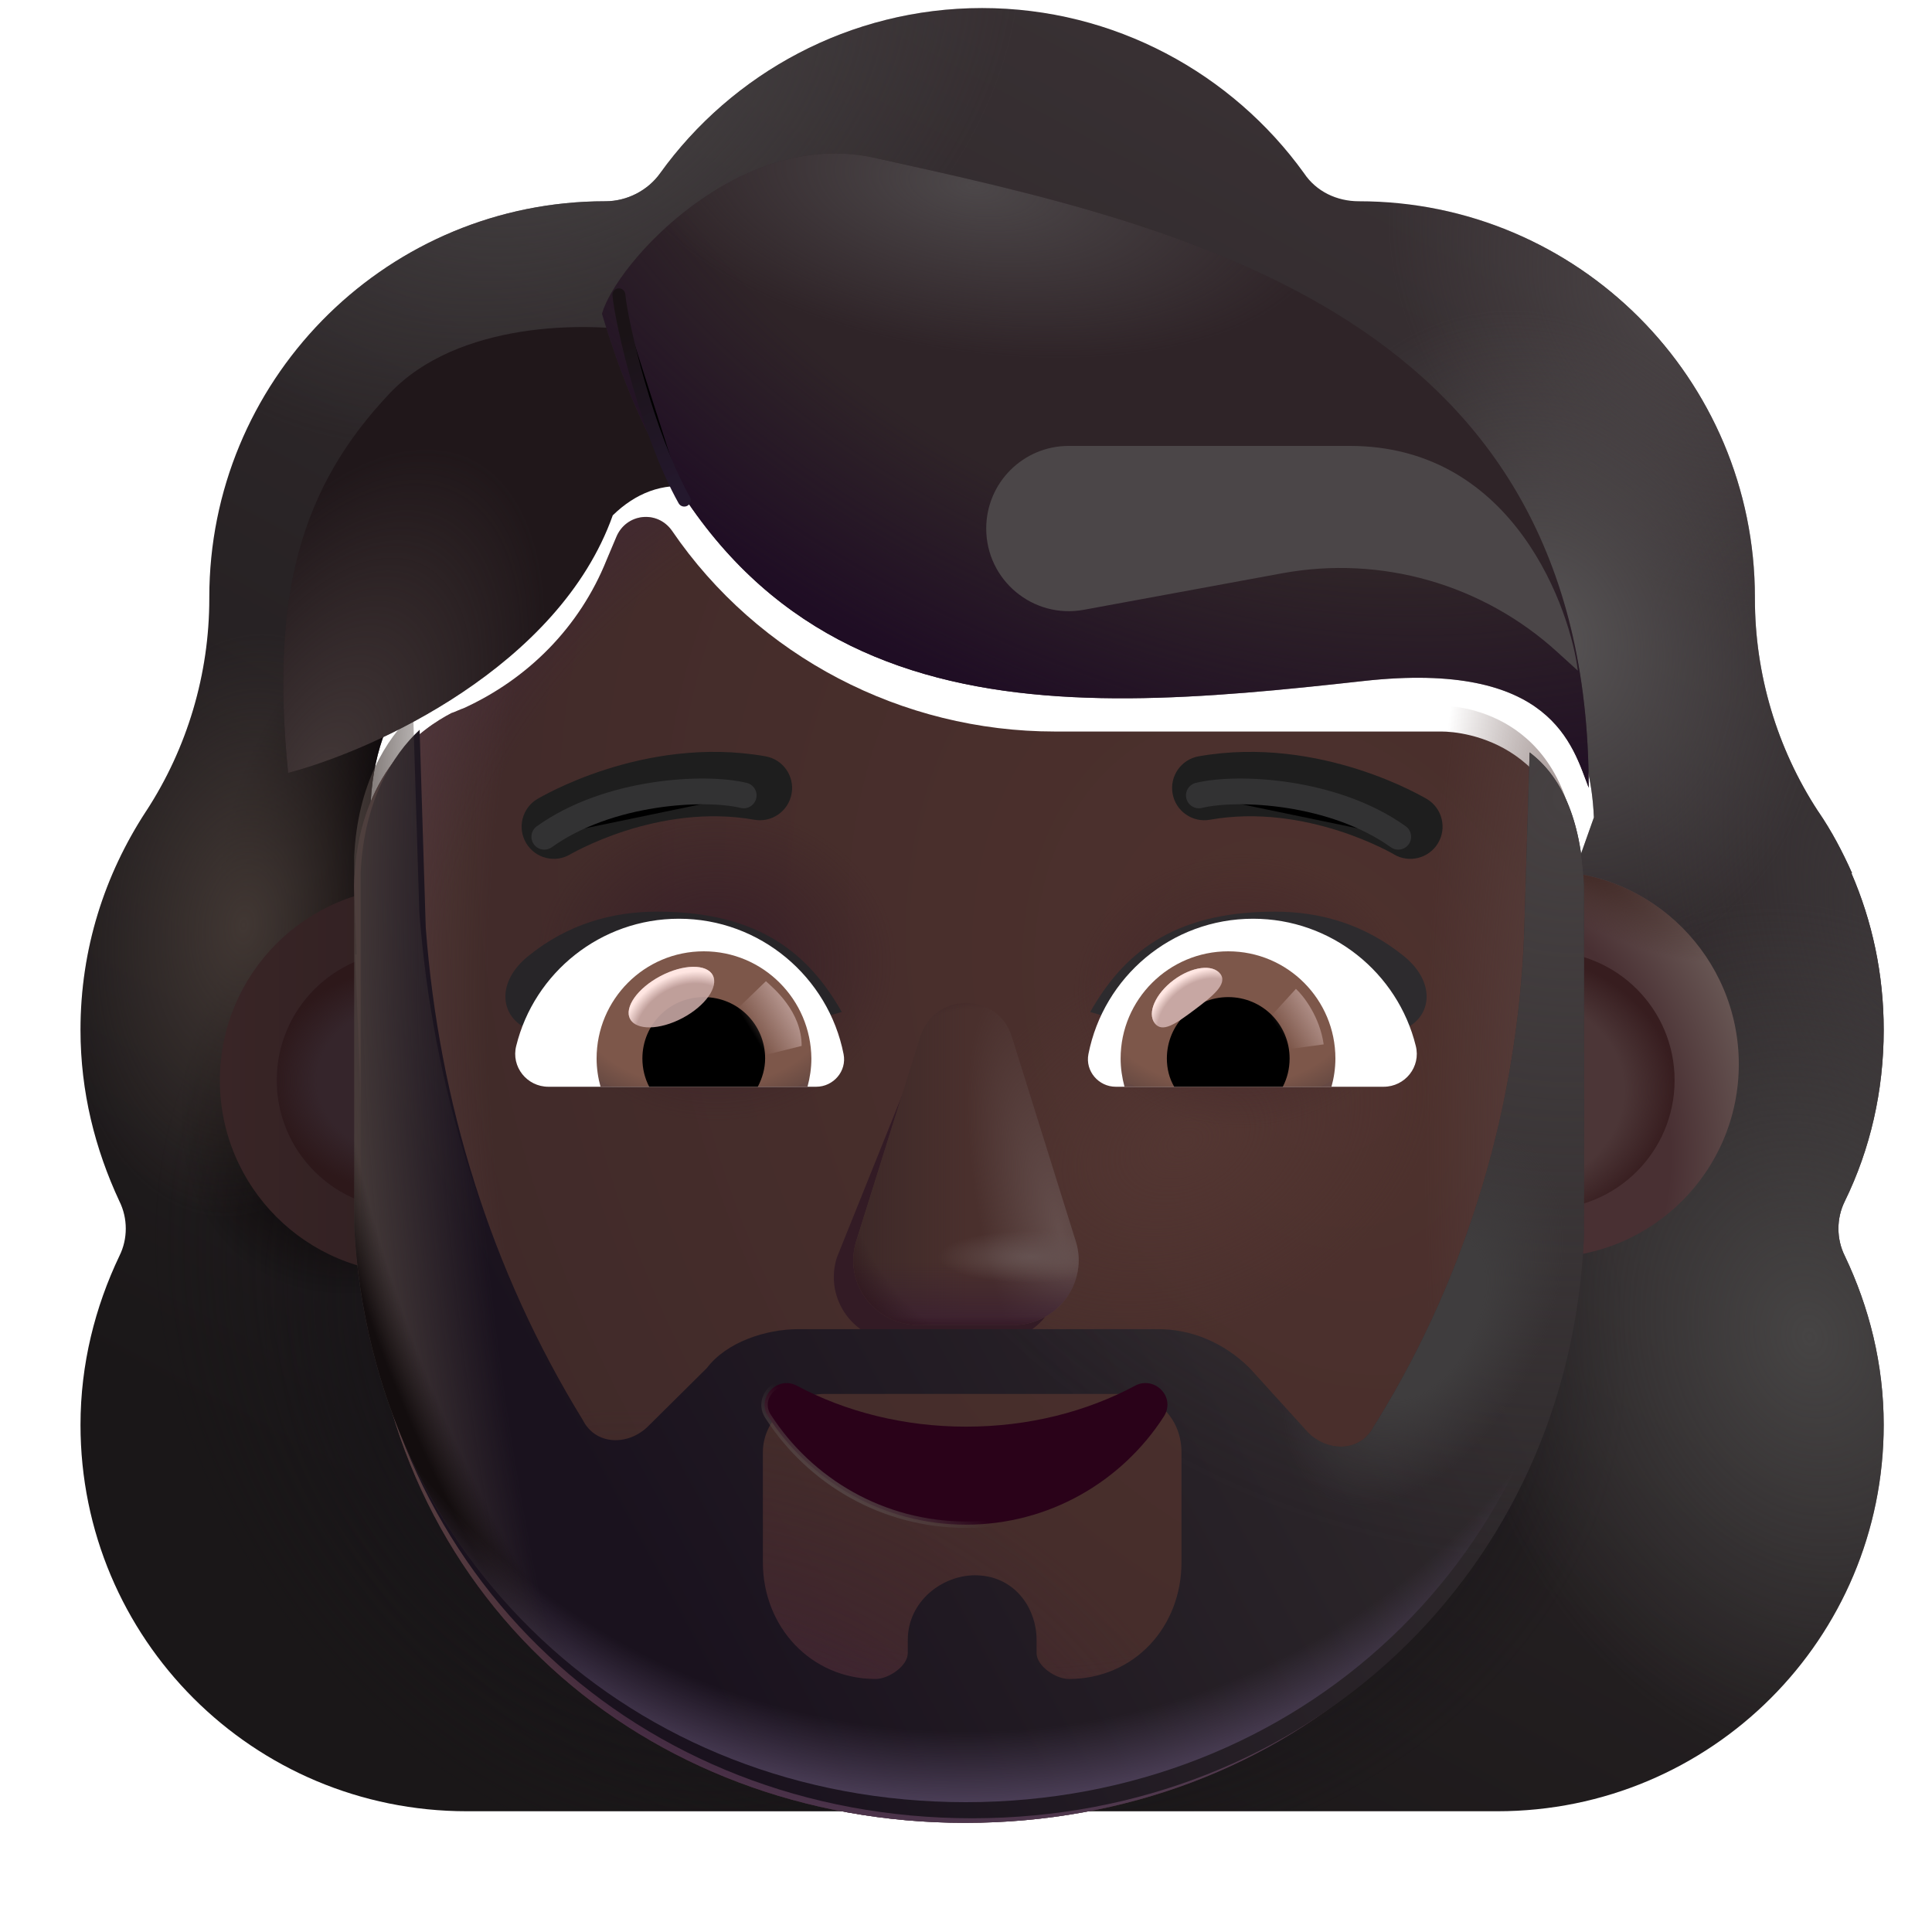 <svg viewBox="1 1 30 30" xmlns="http://www.w3.org/2000/svg">
<g filter="url(#filter0_i_3987_19297)">
<path fill-rule="evenodd" clip-rule="evenodd" d="M29.396 20.403C29.793 19.592 30 18.686 30 17.743C30 16.872 29.821 16.054 29.499 15.309H29.509C29.359 14.972 29.191 14.653 28.985 14.352L28.981 14.347C28.34 13.366 28 12.215 28 11.045V11.026C28 7.63 25.245 4.875 21.849 4.875C21.509 4.875 21.189 4.724 21 4.441C19.887 2.894 18.056 1.875 16 1.875C13.943 1.875 12.113 2.894 11 4.441C10.811 4.705 10.49 4.875 10.151 4.875C10.098 4.875 10.045 4.876 9.992 4.877C6.669 4.961 4 7.683 4 11.026V11.045C4 12.215 3.66 13.366 3.019 14.347L3.014 14.354C2.376 15.333 2 16.482 2 17.743C2 18.705 2.226 19.592 2.604 20.403C2.736 20.668 2.736 20.988 2.604 21.252C2.226 22.045 2 22.932 2 23.875C2 27.196 4.679 29.875 8 29.875H24C27.321 29.875 30 27.196 30 23.875C30 22.932 29.774 22.045 29.396 21.252C29.264 20.988 29.264 20.668 29.396 20.403ZM6.538 15.421H6.515L8.75 19.812C8.98 25.038 11.019 19.812 16 19.812C20.98 19.812 23.152 25.628 23.382 20.403L25.5 14.443C25.4 12.122 23.718 11.959 23.382 11.959H17.379C15.008 11.959 12.771 10.798 11.433 8.839C11.203 8.516 10.725 8.573 10.572 8.934L10.419 9.296C9.999 10.342 9.196 11.141 8.202 11.597C8.173 11.607 8.139 11.621 8.106 11.635C8.073 11.65 8.039 11.664 8.01 11.673C7.571 11.902 6.538 12.586 6.5 14.356L6.519 14.926L6.538 15.421Z" fill="url(#paint0_linear_3987_19297)"/>
<path fill-rule="evenodd" clip-rule="evenodd" d="M29.396 20.403C29.793 19.592 30 18.686 30 17.743C30 16.872 29.821 16.054 29.499 15.309H29.509C29.359 14.972 29.191 14.653 28.985 14.352L28.981 14.347C28.34 13.366 28 12.215 28 11.045V11.026C28 7.63 25.245 4.875 21.849 4.875C21.509 4.875 21.189 4.724 21 4.441C19.887 2.894 18.056 1.875 16 1.875C13.943 1.875 12.113 2.894 11 4.441C10.811 4.705 10.49 4.875 10.151 4.875C10.098 4.875 10.045 4.876 9.992 4.877C6.669 4.961 4 7.683 4 11.026V11.045C4 12.215 3.66 13.366 3.019 14.347L3.014 14.354C2.376 15.333 2 16.482 2 17.743C2 18.705 2.226 19.592 2.604 20.403C2.736 20.668 2.736 20.988 2.604 21.252C2.226 22.045 2 22.932 2 23.875C2 27.196 4.679 29.875 8 29.875H24C27.321 29.875 30 27.196 30 23.875C30 22.932 29.774 22.045 29.396 21.252C29.264 20.988 29.264 20.668 29.396 20.403ZM6.538 15.421H6.515L8.75 19.812C8.98 25.038 11.019 19.812 16 19.812C20.98 19.812 23.152 25.628 23.382 20.403L25.5 14.443C25.4 12.122 23.718 11.959 23.382 11.959H17.379C15.008 11.959 12.771 10.798 11.433 8.839C11.203 8.516 10.725 8.573 10.572 8.934L10.419 9.296C9.999 10.342 9.196 11.141 8.202 11.597C8.173 11.607 8.139 11.621 8.106 11.635C8.073 11.65 8.039 11.664 8.01 11.673C7.571 11.902 6.538 12.586 6.5 14.356L6.519 14.926L6.538 15.421Z" fill="url(#paint1_radial_3987_19297)"/>
<path fill-rule="evenodd" clip-rule="evenodd" d="M29.396 20.403C29.793 19.592 30 18.686 30 17.743C30 16.872 29.821 16.054 29.499 15.309H29.509C29.359 14.972 29.191 14.653 28.985 14.352L28.981 14.347C28.34 13.366 28 12.215 28 11.045V11.026C28 7.63 25.245 4.875 21.849 4.875C21.509 4.875 21.189 4.724 21 4.441C19.887 2.894 18.056 1.875 16 1.875C13.943 1.875 12.113 2.894 11 4.441C10.811 4.705 10.49 4.875 10.151 4.875C10.098 4.875 10.045 4.876 9.992 4.877C6.669 4.961 4 7.683 4 11.026V11.045C4 12.215 3.66 13.366 3.019 14.347L3.014 14.354C2.376 15.333 2 16.482 2 17.743C2 18.705 2.226 19.592 2.604 20.403C2.736 20.668 2.736 20.988 2.604 21.252C2.226 22.045 2 22.932 2 23.875C2 27.196 4.679 29.875 8 29.875H24C27.321 29.875 30 27.196 30 23.875C30 22.932 29.774 22.045 29.396 21.252C29.264 20.988 29.264 20.668 29.396 20.403ZM6.538 15.421H6.515L8.75 19.812C8.98 25.038 11.019 19.812 16 19.812C20.98 19.812 23.152 25.628 23.382 20.403L25.5 14.443C25.4 12.122 23.718 11.959 23.382 11.959H17.379C15.008 11.959 12.771 10.798 11.433 8.839C11.203 8.516 10.725 8.573 10.572 8.934L10.419 9.296C9.999 10.342 9.196 11.141 8.202 11.597C8.173 11.607 8.139 11.621 8.106 11.635C8.073 11.65 8.039 11.664 8.01 11.673C7.571 11.902 6.538 12.586 6.5 14.356L6.519 14.926L6.538 15.421Z" fill="url(#paint2_radial_3987_19297)"/>
<path fill-rule="evenodd" clip-rule="evenodd" d="M29.396 20.403C29.793 19.592 30 18.686 30 17.743C30 16.872 29.821 16.054 29.499 15.309H29.509C29.359 14.972 29.191 14.653 28.985 14.352L28.981 14.347C28.34 13.366 28 12.215 28 11.045V11.026C28 7.63 25.245 4.875 21.849 4.875C21.509 4.875 21.189 4.724 21 4.441C19.887 2.894 18.056 1.875 16 1.875C13.943 1.875 12.113 2.894 11 4.441C10.811 4.705 10.49 4.875 10.151 4.875C10.098 4.875 10.045 4.876 9.992 4.877C6.669 4.961 4 7.683 4 11.026V11.045C4 12.215 3.66 13.366 3.019 14.347L3.014 14.354C2.376 15.333 2 16.482 2 17.743C2 18.705 2.226 19.592 2.604 20.403C2.736 20.668 2.736 20.988 2.604 21.252C2.226 22.045 2 22.932 2 23.875C2 27.196 4.679 29.875 8 29.875H24C27.321 29.875 30 27.196 30 23.875C30 22.932 29.774 22.045 29.396 21.252C29.264 20.988 29.264 20.668 29.396 20.403ZM6.538 15.421H6.515L8.75 19.812C8.98 25.038 11.019 19.812 16 19.812C20.98 19.812 23.152 25.628 23.382 20.403L25.5 14.443C25.4 12.122 23.718 11.959 23.382 11.959H17.379C15.008 11.959 12.771 10.798 11.433 8.839C11.203 8.516 10.725 8.573 10.572 8.934L10.419 9.296C9.999 10.342 9.196 11.141 8.202 11.597C8.173 11.607 8.139 11.621 8.106 11.635C8.073 11.65 8.039 11.664 8.01 11.673C7.571 11.902 6.538 12.586 6.5 14.356L6.519 14.926L6.538 15.421Z" fill="url(#paint3_radial_3987_19297)"/>
<path fill-rule="evenodd" clip-rule="evenodd" d="M29.396 20.403C29.793 19.592 30 18.686 30 17.743C30 16.872 29.821 16.054 29.499 15.309H29.509C29.359 14.972 29.191 14.653 28.985 14.352L28.981 14.347C28.34 13.366 28 12.215 28 11.045V11.026C28 7.63 25.245 4.875 21.849 4.875C21.509 4.875 21.189 4.724 21 4.441C19.887 2.894 18.056 1.875 16 1.875C13.943 1.875 12.113 2.894 11 4.441C10.811 4.705 10.49 4.875 10.151 4.875C10.098 4.875 10.045 4.876 9.992 4.877C6.669 4.961 4 7.683 4 11.026V11.045C4 12.215 3.66 13.366 3.019 14.347L3.014 14.354C2.376 15.333 2 16.482 2 17.743C2 18.705 2.226 19.592 2.604 20.403C2.736 20.668 2.736 20.988 2.604 21.252C2.226 22.045 2 22.932 2 23.875C2 27.196 4.679 29.875 8 29.875H24C27.321 29.875 30 27.196 30 23.875C30 22.932 29.774 22.045 29.396 21.252C29.264 20.988 29.264 20.668 29.396 20.403ZM6.538 15.421H6.515L8.75 19.812C8.98 25.038 11.019 19.812 16 19.812C20.98 19.812 23.152 25.628 23.382 20.403L25.5 14.443C25.4 12.122 23.718 11.959 23.382 11.959H17.379C15.008 11.959 12.771 10.798 11.433 8.839C11.203 8.516 10.725 8.573 10.572 8.934L10.419 9.296C9.999 10.342 9.196 11.141 8.202 11.597C8.173 11.607 8.139 11.621 8.106 11.635C8.073 11.65 8.039 11.664 8.01 11.673C7.571 11.902 6.538 12.586 6.5 14.356L6.519 14.926L6.538 15.421Z" fill="url(#paint4_radial_3987_19297)"/>
<path fill-rule="evenodd" clip-rule="evenodd" d="M29.396 20.403C29.793 19.592 30 18.686 30 17.743C30 16.872 29.821 16.054 29.499 15.309H29.509C29.359 14.972 29.191 14.653 28.985 14.352L28.981 14.347C28.34 13.366 28 12.215 28 11.045V11.026C28 7.63 25.245 4.875 21.849 4.875C21.509 4.875 21.189 4.724 21 4.441C19.887 2.894 18.056 1.875 16 1.875C13.943 1.875 12.113 2.894 11 4.441C10.811 4.705 10.49 4.875 10.151 4.875C10.098 4.875 10.045 4.876 9.992 4.877C6.669 4.961 4 7.683 4 11.026V11.045C4 12.215 3.66 13.366 3.019 14.347L3.014 14.354C2.376 15.333 2 16.482 2 17.743C2 18.705 2.226 19.592 2.604 20.403C2.736 20.668 2.736 20.988 2.604 21.252C2.226 22.045 2 22.932 2 23.875C2 27.196 4.679 29.875 8 29.875H24C27.321 29.875 30 27.196 30 23.875C30 22.932 29.774 22.045 29.396 21.252C29.264 20.988 29.264 20.668 29.396 20.403ZM6.538 15.421H6.515L8.75 19.812C8.98 25.038 11.019 19.812 16 19.812C20.98 19.812 23.152 25.628 23.382 20.403L25.5 14.443C25.4 12.122 23.718 11.959 23.382 11.959H17.379C15.008 11.959 12.771 10.798 11.433 8.839C11.203 8.516 10.725 8.573 10.572 8.934L10.419 9.296C9.999 10.342 9.196 11.141 8.202 11.597C8.173 11.607 8.139 11.621 8.106 11.635C8.073 11.65 8.039 11.664 8.01 11.673C7.571 11.902 6.538 12.586 6.5 14.356L6.519 14.926L6.538 15.421Z" fill="url(#paint5_radial_3987_19297)"/>
<path fill-rule="evenodd" clip-rule="evenodd" d="M29.396 20.403C29.793 19.592 30 18.686 30 17.743C30 16.872 29.821 16.054 29.499 15.309H29.509C29.359 14.972 29.191 14.653 28.985 14.352L28.981 14.347C28.34 13.366 28 12.215 28 11.045V11.026C28 7.63 25.245 4.875 21.849 4.875C21.509 4.875 21.189 4.724 21 4.441C19.887 2.894 18.056 1.875 16 1.875C13.943 1.875 12.113 2.894 11 4.441C10.811 4.705 10.49 4.875 10.151 4.875C10.098 4.875 10.045 4.876 9.992 4.877C6.669 4.961 4 7.683 4 11.026V11.045C4 12.215 3.66 13.366 3.019 14.347L3.014 14.354C2.376 15.333 2 16.482 2 17.743C2 18.705 2.226 19.592 2.604 20.403C2.736 20.668 2.736 20.988 2.604 21.252C2.226 22.045 2 22.932 2 23.875C2 27.196 4.679 29.875 8 29.875H24C27.321 29.875 30 27.196 30 23.875C30 22.932 29.774 22.045 29.396 21.252C29.264 20.988 29.264 20.668 29.396 20.403ZM6.538 15.421H6.515L8.75 19.812C8.98 25.038 11.019 19.812 16 19.812C20.98 19.812 23.152 25.628 23.382 20.403L25.5 14.443C25.4 12.122 23.718 11.959 23.382 11.959H17.379C15.008 11.959 12.771 10.798 11.433 8.839C11.203 8.516 10.725 8.573 10.572 8.934L10.419 9.296C9.999 10.342 9.196 11.141 8.202 11.597C8.173 11.607 8.139 11.621 8.106 11.635C8.073 11.65 8.039 11.664 8.01 11.673C7.571 11.902 6.538 12.586 6.5 14.356L6.519 14.926L6.538 15.421Z" fill="url(#paint6_radial_3987_19297)"/>
<path fill-rule="evenodd" clip-rule="evenodd" d="M29.396 20.403C29.793 19.592 30 18.686 30 17.743C30 16.872 29.821 16.054 29.499 15.309H29.509C29.359 14.972 29.191 14.653 28.985 14.352L28.981 14.347C28.34 13.366 28 12.215 28 11.045V11.026C28 7.63 25.245 4.875 21.849 4.875C21.509 4.875 21.189 4.724 21 4.441C19.887 2.894 18.056 1.875 16 1.875C13.943 1.875 12.113 2.894 11 4.441C10.811 4.705 10.49 4.875 10.151 4.875C10.098 4.875 10.045 4.876 9.992 4.877C6.669 4.961 4 7.683 4 11.026V11.045C4 12.215 3.66 13.366 3.019 14.347L3.014 14.354C2.376 15.333 2 16.482 2 17.743C2 18.705 2.226 19.592 2.604 20.403C2.736 20.668 2.736 20.988 2.604 21.252C2.226 22.045 2 22.932 2 23.875C2 27.196 4.679 29.875 8 29.875H24C27.321 29.875 30 27.196 30 23.875C30 22.932 29.774 22.045 29.396 21.252C29.264 20.988 29.264 20.668 29.396 20.403ZM6.538 15.421H6.515L8.75 19.812C8.98 25.038 11.019 19.812 16 19.812C20.98 19.812 23.152 25.628 23.382 20.403L25.5 14.443C25.4 12.122 23.718 11.959 23.382 11.959H17.379C15.008 11.959 12.771 10.798 11.433 8.839C11.203 8.516 10.725 8.573 10.572 8.934L10.419 9.296C9.999 10.342 9.196 11.141 8.202 11.597C8.173 11.607 8.139 11.621 8.106 11.635C8.073 11.65 8.039 11.664 8.01 11.673C7.571 11.902 6.538 12.586 6.5 14.356L6.519 14.926L6.538 15.421Z" fill="url(#paint7_radial_3987_19297)"/>
<path fill-rule="evenodd" clip-rule="evenodd" d="M29.396 20.403C29.793 19.592 30 18.686 30 17.743C30 16.872 29.821 16.054 29.499 15.309H29.509C29.359 14.972 29.191 14.653 28.985 14.352L28.981 14.347C28.34 13.366 28 12.215 28 11.045V11.026C28 7.63 25.245 4.875 21.849 4.875C21.509 4.875 21.189 4.724 21 4.441C19.887 2.894 18.056 1.875 16 1.875C13.943 1.875 12.113 2.894 11 4.441C10.811 4.705 10.49 4.875 10.151 4.875C10.098 4.875 10.045 4.876 9.992 4.877C6.669 4.961 4 7.683 4 11.026V11.045C4 12.215 3.66 13.366 3.019 14.347L3.014 14.354C2.376 15.333 2 16.482 2 17.743C2 18.705 2.226 19.592 2.604 20.403C2.736 20.668 2.736 20.988 2.604 21.252C2.226 22.045 2 22.932 2 23.875C2 27.196 4.679 29.875 8 29.875H24C27.321 29.875 30 27.196 30 23.875C30 22.932 29.774 22.045 29.396 21.252C29.264 20.988 29.264 20.668 29.396 20.403ZM6.538 15.421H6.515L8.75 19.812C8.98 25.038 11.019 19.812 16 19.812C20.98 19.812 23.152 25.628 23.382 20.403L25.5 14.443C25.4 12.122 23.718 11.959 23.382 11.959H17.379C15.008 11.959 12.771 10.798 11.433 8.839C11.203 8.516 10.725 8.573 10.572 8.934L10.419 9.296C9.999 10.342 9.196 11.141 8.202 11.597C8.173 11.607 8.139 11.621 8.106 11.635C8.073 11.65 8.039 11.664 8.01 11.673C7.571 11.902 6.538 12.586 6.5 14.356L6.519 14.926L6.538 15.421Z" fill="url(#paint8_radial_3987_19297)"/>
<path fill-rule="evenodd" clip-rule="evenodd" d="M29.396 20.403C29.793 19.592 30 18.686 30 17.743C30 16.872 29.821 16.054 29.499 15.309H29.509C29.359 14.972 29.191 14.653 28.985 14.352L28.981 14.347C28.34 13.366 28 12.215 28 11.045V11.026C28 7.63 25.245 4.875 21.849 4.875C21.509 4.875 21.189 4.724 21 4.441C19.887 2.894 18.056 1.875 16 1.875C13.943 1.875 12.113 2.894 11 4.441C10.811 4.705 10.49 4.875 10.151 4.875C10.098 4.875 10.045 4.876 9.992 4.877C6.669 4.961 4 7.683 4 11.026V11.045C4 12.215 3.66 13.366 3.019 14.347L3.014 14.354C2.376 15.333 2 16.482 2 17.743C2 18.705 2.226 19.592 2.604 20.403C2.736 20.668 2.736 20.988 2.604 21.252C2.226 22.045 2 22.932 2 23.875C2 27.196 4.679 29.875 8 29.875H24C27.321 29.875 30 27.196 30 23.875C30 22.932 29.774 22.045 29.396 21.252C29.264 20.988 29.264 20.668 29.396 20.403ZM6.538 15.421H6.515L8.75 19.812C8.98 25.038 11.019 19.812 16 19.812C20.98 19.812 23.152 25.628 23.382 20.403L25.5 14.443C25.4 12.122 23.718 11.959 23.382 11.959H17.379C15.008 11.959 12.771 10.798 11.433 8.839C11.203 8.516 10.725 8.573 10.572 8.934L10.419 9.296C9.999 10.342 9.196 11.141 8.202 11.597C8.173 11.607 8.139 11.621 8.106 11.635C8.073 11.65 8.039 11.664 8.01 11.673C7.571 11.902 6.538 12.586 6.5 14.356L6.519 14.926L6.538 15.421Z" fill="url(#paint9_radial_3987_19297)"/>
<path fill-rule="evenodd" clip-rule="evenodd" d="M29.396 20.403C29.793 19.592 30 18.686 30 17.743C30 16.872 29.821 16.054 29.499 15.309H29.509C29.359 14.972 29.191 14.653 28.985 14.352L28.981 14.347C28.34 13.366 28 12.215 28 11.045V11.026C28 7.63 25.245 4.875 21.849 4.875C21.509 4.875 21.189 4.724 21 4.441C19.887 2.894 18.056 1.875 16 1.875C13.943 1.875 12.113 2.894 11 4.441C10.811 4.705 10.49 4.875 10.151 4.875C10.098 4.875 10.045 4.876 9.992 4.877C6.669 4.961 4 7.683 4 11.026V11.045C4 12.215 3.66 13.366 3.019 14.347L3.014 14.354C2.376 15.333 2 16.482 2 17.743C2 18.705 2.226 19.592 2.604 20.403C2.736 20.668 2.736 20.988 2.604 21.252C2.226 22.045 2 22.932 2 23.875C2 27.196 4.679 29.875 8 29.875H24C27.321 29.875 30 27.196 30 23.875C30 22.932 29.774 22.045 29.396 21.252C29.264 20.988 29.264 20.668 29.396 20.403ZM6.538 15.421H6.515L8.75 19.812C8.98 25.038 11.019 19.812 16 19.812C20.98 19.812 23.152 25.628 23.382 20.403L25.5 14.443C25.4 12.122 23.718 11.959 23.382 11.959H17.379C15.008 11.959 12.771 10.798 11.433 8.839C11.203 8.516 10.725 8.573 10.572 8.934L10.419 9.296C9.999 10.342 9.196 11.141 8.202 11.597C8.173 11.607 8.139 11.621 8.106 11.635C8.073 11.65 8.039 11.664 8.01 11.673C7.571 11.902 6.538 12.586 6.5 14.356L6.519 14.926L6.538 15.421Z" fill="url(#paint10_radial_3987_19297)"/>
</g>
<g filter="url(#filter1_i_3987_19297)">
<path d="M7.264 20.775C8.921 20.775 10.264 19.432 10.264 17.775C10.264 16.118 8.921 14.775 7.264 14.775C5.607 14.775 4.264 16.118 4.264 17.775C4.264 19.432 5.607 20.775 7.264 20.775Z" fill="url(#paint11_linear_3987_19297)"/>
</g>
<g filter="url(#filter2_i_3987_19297)">
<path d="M25 20.775C26.657 20.775 28 19.432 28 17.775C28 16.118 26.657 14.775 25 14.775C23.343 14.775 22 16.118 22 17.775C22 19.432 23.343 20.775 25 20.775Z" fill="url(#paint12_radial_3987_19297)"/>
<path d="M25 20.775C26.657 20.775 28 19.432 28 17.775C28 16.118 26.657 14.775 25 14.775C23.343 14.775 22 16.118 22 17.775C22 19.432 23.343 20.775 25 20.775Z" fill="url(#paint13_radial_3987_19297)"/>
</g>
<g filter="url(#filter3_f_3987_19297)">
<path d="M25 19.778C26.106 19.778 27.003 18.881 27.003 17.775C27.003 16.669 26.106 15.772 25 15.772C23.894 15.772 22.997 16.669 22.997 17.775C22.997 18.881 23.894 19.778 25 19.778Z" fill="#4C3637"/>
<path d="M25 19.778C26.106 19.778 27.003 18.881 27.003 17.775C27.003 16.669 26.106 15.772 25 15.772C23.894 15.772 22.997 16.669 22.997 17.775C22.997 18.881 23.894 19.778 25 19.778Z" fill="url(#paint14_radial_3987_19297)"/>
</g>
<g filter="url(#filter4_f_3987_19297)">
<path d="M7.3 19.778C8.406 19.778 9.303 18.881 9.303 17.775C9.303 16.669 8.406 15.772 7.3 15.772C6.194 15.772 5.297 16.669 5.297 17.775C5.297 18.881 6.194 19.778 7.3 19.778Z" fill="#35252B"/>
<path d="M7.3 19.778C8.406 19.778 9.303 18.881 9.303 17.775C9.303 16.669 8.406 15.772 7.3 15.772C6.194 15.772 5.297 16.669 5.297 17.775C5.297 18.881 6.194 19.778 7.3 19.778Z" fill="url(#paint15_radial_3987_19297)"/>
</g>
<g filter="url(#filter5_i_3987_19297)">
<path d="M6.515 15.421H6.538L6.519 14.926L6.5 14.356C6.538 12.586 7.571 11.902 8.01 11.673C8.039 11.664 8.073 11.65 8.106 11.635C8.139 11.621 8.173 11.607 8.202 11.597C9.196 11.141 9.999 10.342 10.419 9.296L10.572 8.934C10.725 8.573 11.203 8.516 11.433 8.839C12.771 10.798 15.008 11.959 17.379 11.959H23.382C23.718 11.959 25.4 12.122 25.5 14.443L25.279 20.172C25.049 25.397 20.968 28.905 15.988 28.905C11.007 28.905 6.927 25.397 6.697 20.172L6.515 15.421Z" fill="url(#paint16_radial_3987_19297)"/>
<path d="M6.515 15.421H6.538L6.519 14.926L6.5 14.356C6.538 12.586 7.571 11.902 8.01 11.673C8.039 11.664 8.073 11.65 8.106 11.635C8.139 11.621 8.173 11.607 8.202 11.597C9.196 11.141 9.999 10.342 10.419 9.296L10.572 8.934C10.725 8.573 11.203 8.516 11.433 8.839C12.771 10.798 15.008 11.959 17.379 11.959H23.382C23.718 11.959 25.4 12.122 25.5 14.443L25.279 20.172C25.049 25.397 20.968 28.905 15.988 28.905C11.007 28.905 6.927 25.397 6.697 20.172L6.515 15.421Z" fill="url(#paint17_radial_3987_19297)"/>
<path d="M6.515 15.421H6.538L6.519 14.926L6.5 14.356C6.538 12.586 7.571 11.902 8.01 11.673C8.039 11.664 8.073 11.65 8.106 11.635C8.139 11.621 8.173 11.607 8.202 11.597C9.196 11.141 9.999 10.342 10.419 9.296L10.572 8.934C10.725 8.573 11.203 8.516 11.433 8.839C12.771 10.798 15.008 11.959 17.379 11.959H23.382C23.718 11.959 25.4 12.122 25.5 14.443L25.279 20.172C25.049 25.397 20.968 28.905 15.988 28.905C11.007 28.905 6.927 25.397 6.697 20.172L6.515 15.421Z" fill="url(#paint18_radial_3987_19297)"/>
<path d="M6.515 15.421H6.538L6.519 14.926L6.5 14.356C6.538 12.586 7.571 11.902 8.01 11.673C8.039 11.664 8.073 11.65 8.106 11.635C8.139 11.621 8.173 11.607 8.202 11.597C9.196 11.141 9.999 10.342 10.419 9.296L10.572 8.934C10.725 8.573 11.203 8.516 11.433 8.839C12.771 10.798 15.008 11.959 17.379 11.959H23.382C23.718 11.959 25.4 12.122 25.5 14.443L25.279 20.172C25.049 25.397 20.968 28.905 15.988 28.905C11.007 28.905 6.927 25.397 6.697 20.172L6.515 15.421Z" fill="url(#paint19_radial_3987_19297)"/>
<path d="M6.515 15.421H6.538L6.519 14.926L6.5 14.356C6.538 12.586 7.571 11.902 8.01 11.673C8.039 11.664 8.073 11.65 8.106 11.635C8.139 11.621 8.173 11.607 8.202 11.597C9.196 11.141 9.999 10.342 10.419 9.296L10.572 8.934C10.725 8.573 11.203 8.516 11.433 8.839C12.771 10.798 15.008 11.959 17.379 11.959H23.382C23.718 11.959 25.4 12.122 25.5 14.443L25.279 20.172C25.049 25.397 20.968 28.905 15.988 28.905C11.007 28.905 6.927 25.397 6.697 20.172L6.515 15.421Z" fill="url(#paint20_radial_3987_19297)"/>
<path d="M6.515 15.421H6.538L6.519 14.926L6.5 14.356C6.538 12.586 7.571 11.902 8.01 11.673C8.039 11.664 8.073 11.65 8.106 11.635C8.139 11.621 8.173 11.607 8.202 11.597C9.196 11.141 9.999 10.342 10.419 9.296L10.572 8.934C10.725 8.573 11.203 8.516 11.433 8.839C12.771 10.798 15.008 11.959 17.379 11.959H23.382C23.718 11.959 25.4 12.122 25.5 14.443L25.279 20.172C25.049 25.397 20.968 28.905 15.988 28.905C11.007 28.905 6.927 25.397 6.697 20.172L6.515 15.421Z" fill="url(#paint21_radial_3987_19297)"/>
<path d="M6.515 15.421H6.538L6.519 14.926L6.5 14.356C6.538 12.586 7.571 11.902 8.01 11.673C8.039 11.664 8.073 11.65 8.106 11.635C8.139 11.621 8.173 11.607 8.202 11.597C9.196 11.141 9.999 10.342 10.419 9.296L10.572 8.934C10.725 8.573 11.203 8.516 11.433 8.839C12.771 10.798 15.008 11.959 17.379 11.959H23.382C23.718 11.959 25.4 12.122 25.5 14.443L25.279 20.172C25.049 25.397 20.968 28.905 15.988 28.905C11.007 28.905 6.927 25.397 6.697 20.172L6.515 15.421Z" fill="url(#paint22_radial_3987_19297)"/>
<path d="M6.515 15.421H6.538L6.519 14.926L6.5 14.356C6.538 12.586 7.571 11.902 8.01 11.673C8.039 11.664 8.073 11.65 8.106 11.635C8.139 11.621 8.173 11.607 8.202 11.597C9.196 11.141 9.999 10.342 10.419 9.296L10.572 8.934C10.725 8.573 11.203 8.516 11.433 8.839C12.771 10.798 15.008 11.959 17.379 11.959H23.382C23.718 11.959 25.4 12.122 25.5 14.443L25.279 20.172C25.049 25.397 20.968 28.905 15.988 28.905C11.007 28.905 6.927 25.397 6.697 20.172L6.515 15.421Z" fill="url(#paint23_radial_3987_19297)"/>
</g>
<path d="M6.515 15.421H6.538L6.519 14.926L6.5 14.356C6.538 12.586 7.571 11.902 8.01 11.673C8.039 11.664 8.073 11.65 8.106 11.635C8.139 11.621 8.173 11.607 8.202 11.597C9.196 11.141 9.999 10.342 10.419 9.296L10.572 8.934C10.725 8.573 11.203 8.516 11.433 8.839C12.771 10.798 15.008 11.959 17.379 11.959H23.382C23.718 11.959 25.4 12.122 25.5 14.443L25.279 20.172C25.049 25.397 20.968 28.905 15.988 28.905C11.007 28.905 6.927 25.397 6.697 20.172L6.515 15.421Z" fill="url(#paint24_radial_3987_19297)"/>
<g filter="url(#filter6_f_3987_19297)">
<path d="M15.268 17.36L13.994 20.529C13.791 21.181 14.277 21.833 14.964 21.833H16.43C17.118 21.833 17.603 21.171 17.401 20.529L16.41 17.36C16.198 16.658 15.491 16.658 15.268 17.36Z" fill="#331B25"/>
</g>
<g filter="url(#filter7_iii_3987_19297)">
<path fill-rule="evenodd" clip-rule="evenodd" d="M6.5 20.061V14.298C6.552 13.187 6.995 12.472 7.416 12.082L7.511 15.152C7.714 17.868 8.526 20.484 9.948 22.797C10.151 23.2 10.658 23.2 10.963 22.898L11.877 21.992C12.181 21.59 12.79 21.389 13.298 21.389H18.881C19.389 21.389 19.897 21.59 20.303 21.992L21.216 22.998C21.521 23.3 22.029 23.3 22.232 22.898L22.296 22.797C23.717 20.484 24.465 17.868 24.567 15.253L24.652 12.434C25.133 12.797 25.451 13.453 25.496 14.501C25.496 14.501 25.5 19.862 25.496 19.951C25.266 25.176 21.168 28.984 15.996 28.984C10.824 28.984 6.782 25.225 6.5 20.061ZM12.746 23.3V25.01C12.746 26.016 13.496 26.821 14.496 26.821C14.699 26.821 14.996 26.62 14.996 26.419V26.217C14.996 25.614 15.531 25.211 16.039 25.211C16.648 25.211 16.996 25.714 16.996 26.217C16.996 26.217 16.996 26.217 16.996 26.419C16.996 26.62 17.293 26.821 17.496 26.821C18.511 26.821 19.246 26.016 19.246 25.01V23.3C19.246 22.797 18.881 22.395 18.374 22.395H13.704C13.196 22.395 12.746 22.797 12.746 23.3Z" fill="url(#paint25_linear_3987_19297)"/>
<path fill-rule="evenodd" clip-rule="evenodd" d="M6.5 20.061V14.298C6.552 13.187 6.995 12.472 7.416 12.082L7.511 15.152C7.714 17.868 8.526 20.484 9.948 22.797C10.151 23.2 10.658 23.2 10.963 22.898L11.877 21.992C12.181 21.59 12.79 21.389 13.298 21.389H18.881C19.389 21.389 19.897 21.59 20.303 21.992L21.216 22.998C21.521 23.3 22.029 23.3 22.232 22.898L22.296 22.797C23.717 20.484 24.465 17.868 24.567 15.253L24.652 12.434C25.133 12.797 25.451 13.453 25.496 14.501C25.496 14.501 25.5 19.862 25.496 19.951C25.266 25.176 21.168 28.984 15.996 28.984C10.824 28.984 6.782 25.225 6.5 20.061ZM12.746 23.3V25.01C12.746 26.016 13.496 26.821 14.496 26.821C14.699 26.821 14.996 26.62 14.996 26.419V26.217C14.996 25.614 15.531 25.211 16.039 25.211C16.648 25.211 16.996 25.714 16.996 26.217C16.996 26.217 16.996 26.217 16.996 26.419C16.996 26.62 17.293 26.821 17.496 26.821C18.511 26.821 19.246 26.016 19.246 25.01V23.3C19.246 22.797 18.881 22.395 18.374 22.395H13.704C13.196 22.395 12.746 22.797 12.746 23.3Z" fill="url(#paint26_radial_3987_19297)"/>
<path fill-rule="evenodd" clip-rule="evenodd" d="M6.5 20.061V14.298C6.552 13.187 6.995 12.472 7.416 12.082L7.511 15.152C7.714 17.868 8.526 20.484 9.948 22.797C10.151 23.2 10.658 23.2 10.963 22.898L11.877 21.992C12.181 21.59 12.79 21.389 13.298 21.389H18.881C19.389 21.389 19.897 21.59 20.303 21.992L21.216 22.998C21.521 23.3 22.029 23.3 22.232 22.898L22.296 22.797C23.717 20.484 24.465 17.868 24.567 15.253L24.652 12.434C25.133 12.797 25.451 13.453 25.496 14.501C25.496 14.501 25.5 19.862 25.496 19.951C25.266 25.176 21.168 28.984 15.996 28.984C10.824 28.984 6.782 25.225 6.5 20.061ZM12.746 23.3V25.01C12.746 26.016 13.496 26.821 14.496 26.821C14.699 26.821 14.996 26.62 14.996 26.419V26.217C14.996 25.614 15.531 25.211 16.039 25.211C16.648 25.211 16.996 25.714 16.996 26.217C16.996 26.217 16.996 26.217 16.996 26.419C16.996 26.62 17.293 26.821 17.496 26.821C18.511 26.821 19.246 26.016 19.246 25.01V23.3C19.246 22.797 18.881 22.395 18.374 22.395H13.704C13.196 22.395 12.746 22.797 12.746 23.3Z" fill="url(#paint27_radial_3987_19297)"/>
</g>
<path fill-rule="evenodd" clip-rule="evenodd" d="M6.5 20.061V14.298C6.552 13.187 6.995 12.472 7.416 12.082L7.511 15.152C7.714 17.868 8.526 20.484 9.948 22.797C10.151 23.2 10.658 23.2 10.963 22.898L11.877 21.992C12.181 21.59 12.79 21.389 13.298 21.389H18.881C19.389 21.389 19.897 21.59 20.303 21.992L21.216 22.998C21.521 23.3 22.029 23.3 22.232 22.898L22.296 22.797C23.717 20.484 24.465 17.868 24.567 15.253L24.652 12.434C25.133 12.797 25.451 13.453 25.496 14.501C25.496 14.501 25.5 19.862 25.496 19.951C25.266 25.176 21.168 28.984 15.996 28.984C10.824 28.984 6.782 25.225 6.5 20.061ZM12.746 23.3V25.01C12.746 26.016 13.496 26.821 14.496 26.821C14.699 26.821 14.996 26.62 14.996 26.419V26.217C14.996 25.614 15.531 25.211 16.039 25.211C16.648 25.211 16.996 25.714 16.996 26.217C16.996 26.217 16.996 26.217 16.996 26.419C16.996 26.62 17.293 26.821 17.496 26.821C18.511 26.821 19.246 26.016 19.246 25.01V23.3C19.246 22.797 18.881 22.395 18.374 22.395H13.704C13.196 22.395 12.746 22.797 12.746 23.3Z" fill="url(#paint28_radial_3987_19297)"/>
<path fill-rule="evenodd" clip-rule="evenodd" d="M6.5 20.061V14.298C6.552 13.187 6.995 12.472 7.416 12.082L7.511 15.152C7.714 17.868 8.526 20.484 9.948 22.797C10.151 23.2 10.658 23.2 10.963 22.898L11.877 21.992C12.181 21.59 12.79 21.389 13.298 21.389H18.881C19.389 21.389 19.897 21.59 20.303 21.992L21.216 22.998C21.521 23.3 22.029 23.3 22.232 22.898L22.296 22.797C23.717 20.484 24.465 17.868 24.567 15.253L24.652 12.434C25.133 12.797 25.451 13.453 25.496 14.501C25.496 14.501 25.5 19.862 25.496 19.951C25.266 25.176 21.168 28.984 15.996 28.984C10.824 28.984 6.782 25.225 6.5 20.061ZM12.746 23.3V25.01C12.746 26.016 13.496 26.821 14.496 26.821C14.699 26.821 14.996 26.62 14.996 26.419V26.217C14.996 25.614 15.531 25.211 16.039 25.211C16.648 25.211 16.996 25.714 16.996 26.217C16.996 26.217 16.996 26.217 16.996 26.419C16.996 26.62 17.293 26.821 17.496 26.821C18.511 26.821 19.246 26.016 19.246 25.01V23.3C19.246 22.797 18.881 22.395 18.374 22.395H13.704C13.196 22.395 12.746 22.797 12.746 23.3Z" fill="url(#paint29_radial_3987_19297)"/>
<path fill-rule="evenodd" clip-rule="evenodd" d="M6.5 20.061V14.298C6.552 13.187 6.995 12.472 7.416 12.082L7.511 15.152C7.714 17.868 8.526 20.484 9.948 22.797C10.151 23.2 10.658 23.2 10.963 22.898L11.877 21.992C12.181 21.59 12.79 21.389 13.298 21.389H18.881C19.389 21.389 19.897 21.59 20.303 21.992L21.216 22.998C21.521 23.3 22.029 23.3 22.232 22.898L22.296 22.797C23.717 20.484 24.465 17.868 24.567 15.253L24.652 12.434C25.133 12.797 25.451 13.453 25.496 14.501C25.496 14.501 25.5 19.862 25.496 19.951C25.266 25.176 21.168 28.984 15.996 28.984C10.824 28.984 6.782 25.225 6.5 20.061ZM12.746 23.3V25.01C12.746 26.016 13.496 26.821 14.496 26.821C14.699 26.821 14.996 26.62 14.996 26.419V26.217C14.996 25.614 15.531 25.211 16.039 25.211C16.648 25.211 16.996 25.714 16.996 26.217C16.996 26.217 16.996 26.217 16.996 26.419C16.996 26.62 17.293 26.821 17.496 26.821C18.511 26.821 19.246 26.016 19.246 25.01V23.3C19.246 22.797 18.881 22.395 18.374 22.395H13.704C13.196 22.395 12.746 22.797 12.746 23.3Z" fill="url(#paint30_radial_3987_19297)"/>
<path d="M15.287 17.102L14.296 20.271C14.094 20.923 14.579 21.575 15.267 21.575H16.733C17.421 21.575 17.906 20.913 17.704 20.271L16.713 17.102C16.5 16.399 15.51 16.399 15.287 17.102Z" fill="#4A302D"/>
<path d="M15.287 17.102L14.296 20.271C14.094 20.923 14.579 21.575 15.267 21.575H16.733C17.421 21.575 17.906 20.913 17.704 20.271L16.713 17.102C16.5 16.399 15.51 16.399 15.287 17.102Z" fill="url(#paint31_radial_3987_19297)"/>
<path d="M15.287 17.102L14.296 20.271C14.094 20.923 14.579 21.575 15.267 21.575H16.733C17.421 21.575 17.906 20.913 17.704 20.271L16.713 17.102C16.5 16.399 15.51 16.399 15.287 17.102Z" fill="url(#paint32_linear_3987_19297)"/>
<path d="M15.287 17.102L14.296 20.271C14.094 20.923 14.579 21.575 15.267 21.575H16.733C17.421 21.575 17.906 20.913 17.704 20.271L16.713 17.102C16.5 16.399 15.51 16.399 15.287 17.102Z" fill="url(#paint33_linear_3987_19297)"/>
<path d="M15.287 17.102L14.296 20.271C14.094 20.923 14.579 21.575 15.267 21.575H16.733C17.421 21.575 17.906 20.913 17.704 20.271L16.713 17.102C16.5 16.399 15.51 16.399 15.287 17.102Z" fill="url(#paint34_radial_3987_19297)"/>
<path d="M15.287 17.102L14.296 20.271C14.094 20.923 14.579 21.575 15.267 21.575H16.733C17.421 21.575 17.906 20.913 17.704 20.271L16.713 17.102C16.5 16.399 15.51 16.399 15.287 17.102Z" fill="url(#paint35_linear_3987_19297)"/>
<path d="M15.287 17.102L14.296 20.271C14.094 20.923 14.579 21.575 15.267 21.575H16.733C17.421 21.575 17.906 20.913 17.704 20.271L16.713 17.102C16.5 16.399 15.51 16.399 15.287 17.102Z" fill="url(#paint36_radial_3987_19297)"/>
<path d="M13.373 22.517L13.373 22.517L13.373 22.516C13.219 22.436 13.059 22.486 12.963 22.589C12.868 22.692 12.832 22.853 12.929 22.997C13.579 24.004 14.711 24.675 16 24.675C17.29 24.675 18.422 24.004 19.071 22.997C19.167 22.849 19.133 22.687 19.036 22.585C18.94 22.483 18.78 22.437 18.627 22.516L18.627 22.516L18.627 22.517C17.867 22.922 16.973 23.153 16 23.153C15.037 23.153 14.133 22.922 13.373 22.517Z" fill="#2A0219" stroke="url(#paint37_linear_3987_19297)" stroke-width="0.1"/>
<g filter="url(#filter8_i_3987_19297)">
<path d="M18.129 16.714C18.624 15.844 19.376 15.156 20.996 15.156C21.704 15.156 22.388 15.353 22.996 15.844C23.497 16.249 23.43 16.767 23.042 16.961L22.005 17.553C20.79 17.16 19.446 17.107 18.129 16.714Z" fill="#2D2B2E"/>
</g>
<g filter="url(#filter9_i_3987_19297)">
<path d="M13.871 16.714C13.376 15.844 12.624 15.156 11.005 15.156C10.296 15.156 9.612 15.353 9.005 15.844C8.503 16.249 8.57 16.767 8.959 16.961L9.995 17.553C11.211 17.16 12.554 17.107 13.871 16.714Z" fill="#272528"/>
</g>
<g filter="url(#filter10_i_3987_19297)">
<path d="M9.665 14.46L9.657 14.465C9.657 14.465 9.657 14.465 9.656 14.465C9.42 14.607 9.113 14.53 8.971 14.293C8.829 14.057 8.906 13.749 9.143 13.607L9.144 13.607L9.146 13.605L9.152 13.602L9.169 13.592C9.184 13.584 9.204 13.572 9.23 13.559C9.281 13.531 9.354 13.493 9.446 13.449C9.63 13.361 9.891 13.249 10.21 13.147C10.844 12.945 11.73 12.775 12.687 12.944C12.959 12.992 13.14 13.251 13.092 13.523C13.044 13.795 12.785 13.977 12.513 13.929C11.77 13.797 11.056 13.927 10.514 14.1C10.246 14.186 10.027 14.28 9.876 14.352C9.801 14.387 9.743 14.418 9.706 14.438C9.687 14.448 9.674 14.456 9.665 14.46Z" fill="#1E1E1E"/>
</g>
<g filter="url(#filter11_i_3987_19297)">
<path fill-rule="evenodd" clip-rule="evenodd" d="M22.957 13.607C22.957 13.607 22.957 13.607 22.7 14.036L22.957 13.607C23.194 13.749 23.271 14.057 23.129 14.293C22.987 14.53 22.68 14.607 22.444 14.466C22.444 14.466 22.443 14.465 22.443 14.465L22.435 14.46C22.426 14.456 22.413 14.448 22.394 14.438C22.357 14.418 22.299 14.387 22.224 14.352C22.073 14.28 21.854 14.186 21.586 14.1C21.044 13.927 20.33 13.797 19.587 13.929C19.315 13.977 19.056 13.795 19.008 13.523C18.96 13.251 19.141 12.992 19.413 12.944C20.37 12.775 21.256 12.945 21.89 13.147C22.209 13.249 22.471 13.361 22.654 13.449C22.746 13.493 22.819 13.531 22.87 13.559C22.896 13.572 22.916 13.584 22.931 13.592L22.948 13.602L22.954 13.605L22.956 13.607L22.957 13.607Z" fill="#1E1E1E"/>
</g>
<path d="M20.458 15.266C21.675 15.266 22.704 16.105 22.984 17.24C23.067 17.565 22.817 17.875 22.485 17.875H18.325C18.06 17.875 17.849 17.633 17.901 17.368C18.136 16.173 19.187 15.266 20.458 15.266Z" fill="white"/>
<path d="M20.072 15.772C20.995 15.772 21.736 16.521 21.736 17.436C21.736 17.588 21.713 17.739 21.675 17.875H18.461C18.423 17.731 18.401 17.588 18.401 17.436C18.401 16.521 19.149 15.772 20.072 15.772Z" fill="url(#paint38_radial_3987_19297)"/>
<path d="M19.119 17.436C19.119 16.907 19.543 16.483 20.072 16.483C20.601 16.483 21.025 16.907 21.025 17.436C21.025 17.595 20.987 17.746 20.919 17.875H19.233C19.157 17.746 19.119 17.595 19.119 17.436Z" fill="black"/>
<g filter="url(#filter12_f_3987_19297)">
<path d="M19.95 16.124C20.068 16.283 19.82 16.476 19.539 16.687C19.257 16.897 19.048 17.046 18.929 16.887C18.811 16.728 18.943 16.429 19.225 16.218C19.507 16.008 19.831 15.966 19.95 16.124Z" fill="#C7A7A3"/>
<path d="M19.95 16.124C20.068 16.283 19.82 16.476 19.539 16.687C19.257 16.897 19.048 17.046 18.929 16.887C18.811 16.728 18.943 16.429 19.225 16.218C19.507 16.008 19.831 15.966 19.95 16.124Z" fill="url(#paint39_radial_3987_19297)"/>
</g>
<g filter="url(#filter13_f_3987_19297)">
<path d="M21.554 17.217C21.493 16.787 21.241 16.463 21.123 16.355L20.638 16.886L20.857 17.312L21.554 17.217Z" fill="url(#paint40_linear_3987_19297)"/>
</g>
<path d="M11.542 15.266C10.325 15.266 9.296 16.105 9.016 17.24C8.933 17.565 9.183 17.875 9.515 17.875H13.675C13.94 17.875 14.152 17.633 14.099 17.368C13.864 16.173 12.805 15.266 11.542 15.266Z" fill="white"/>
<path d="M11.928 15.772C11.005 15.772 10.264 16.521 10.264 17.436C10.264 17.588 10.287 17.739 10.325 17.875H13.539C13.577 17.731 13.599 17.588 13.599 17.436C13.592 16.521 12.851 15.772 11.928 15.772Z" fill="url(#paint41_radial_3987_19297)"/>
<path d="M12.881 17.436C12.881 16.907 12.457 16.483 11.928 16.483C11.399 16.483 10.975 16.907 10.975 17.436C10.975 17.595 11.013 17.746 11.081 17.875H12.767C12.835 17.746 12.881 17.595 12.881 17.436Z" fill="black"/>
<g filter="url(#filter14_f_3987_19297)">
<path d="M13.448 17.241C13.448 16.703 13.011 16.345 12.893 16.236L12.355 16.756L12.686 17.43L13.448 17.241Z" fill="url(#paint42_linear_3987_19297)"/>
</g>
<g filter="url(#filter15_f_3987_19297)">
<ellipse cx="11.426" cy="16.483" rx="0.726" ry="0.368" transform="rotate(-27.914 11.426 16.483)" fill="#C7A7A3" fill-opacity="0.9"/>
<ellipse cx="11.426" cy="16.483" rx="0.726" ry="0.368" transform="rotate(-27.914 11.426 16.483)" fill="url(#paint43_radial_3987_19297)"/>
</g>
<g filter="url(#filter16_f_3987_19297)">
<path d="M19.616 13.351C20.217 13.205 21.713 13.278 22.712 13.993" stroke="#323233" stroke-width="0.4" stroke-linecap="round"/>
</g>
<g filter="url(#filter17_f_3987_19297)">
<path d="M12.548 13.351C11.947 13.205 10.451 13.278 9.452 13.993" stroke="#323233" stroke-width="0.4" stroke-linecap="round"/>
</g>
<g filter="url(#filter18_if_3987_19297)">
<path d="M6.549 6.61C7.604 5.493 9.6 5.491 10.522 5.658L11.26 8.064C10.788 7.991 10.368 8.158 10.015 8.502C9.179 10.852 6.306 12.148 4.974 12.502C4.697 9.72 5.176 8.064 6.549 6.61Z" fill="#20171A"/>
<path d="M6.549 6.61C7.604 5.493 9.6 5.491 10.522 5.658L11.26 8.064C10.788 7.991 10.368 8.158 10.015 8.502C9.179 10.852 6.306 12.148 4.974 12.502C4.697 9.72 5.176 8.064 6.549 6.61Z" fill="url(#paint44_radial_3987_19297)"/>
</g>
<g filter="url(#filter19_if_3987_19297)">
<path d="M14.875 3.25C12.763 2.784 10.867 4.891 10.648 5.672C12.609 12.281 17.571 11.919 22.469 11.375C25.401 11.049 25.719 12.385 25.969 13.031C25.969 5.699 19.734 4.323 14.928 3.262L14.875 3.25Z" fill="#2F2428"/>
<path d="M14.875 3.25C12.763 2.784 10.867 4.891 10.648 5.672C12.609 12.281 17.571 11.919 22.469 11.375C25.401 11.049 25.719 12.385 25.969 13.031C25.969 5.699 19.734 4.323 14.928 3.262L14.875 3.25Z" fill="url(#paint45_radial_3987_19297)"/>
<path d="M14.875 3.25C12.763 2.784 10.867 4.891 10.648 5.672C12.609 12.281 17.571 11.919 22.469 11.375C25.401 11.049 25.719 12.385 25.969 13.031C25.969 5.699 19.734 4.323 14.928 3.262L14.875 3.25Z" fill="url(#paint46_radial_3987_19297)"/>
</g>
<g filter="url(#filter20_f_3987_19297)">
<path d="M10.61 5.578C10.653 6.031 11.047 7.734 11.625 8.766" stroke="url(#paint47_linear_3987_19297)" stroke-width="0.2" stroke-linecap="round"/>
</g>
<g filter="url(#filter21_f_3987_19297)">
<path d="M20.909 9.902L17.829 10.469C17.041 10.614 16.314 10.009 16.314 9.207C16.314 8.498 16.887 7.924 17.596 7.924H21.96C24.541 7.924 25.395 10.525 25.5 11.414L25.182 11.125C24.027 10.072 22.446 9.619 20.909 9.902Z" fill="#4B4648"/>
</g>
<defs>
<filter id="filter0_i_3987_19297" x="2" y="1.125" width="28.25" height="28.75" filterUnits="userSpaceOnUse" color-interpolation-filters="sRGB">
<feFlood flood-opacity="0" result="BackgroundImageFix"/>
<feBlend mode="normal" in="SourceGraphic" in2="BackgroundImageFix" result="shape"/>
<feColorMatrix in="SourceAlpha" type="matrix" values="0 0 0 0 0 0 0 0 0 0 0 0 0 0 0 0 0 0 127 0" result="hardAlpha"/>
<feOffset dx="0.25" dy="-0.75"/>
<feGaussianBlur stdDeviation="0.75"/>
<feComposite in2="hardAlpha" operator="arithmetic" k2="-1" k3="1"/>
<feColorMatrix type="matrix" values="0 0 0 0 0.122 0 0 0 0 0.071 0 0 0 0 0.165 0 0 0 1 0"/>
<feBlend mode="normal" in2="shape" result="effect1_innerShadow_3987_19297"/>
</filter>
<filter id="filter1_i_3987_19297" x="4.264" y="14.775" width="6.15" height="6" filterUnits="userSpaceOnUse" color-interpolation-filters="sRGB">
<feFlood flood-opacity="0" result="BackgroundImageFix"/>
<feBlend mode="normal" in="SourceGraphic" in2="BackgroundImageFix" result="shape"/>
<feColorMatrix in="SourceAlpha" type="matrix" values="0 0 0 0 0 0 0 0 0 0 0 0 0 0 0 0 0 0 127 0" result="hardAlpha"/>
<feOffset dx="0.15"/>
<feGaussianBlur stdDeviation="0.25"/>
<feComposite in2="hardAlpha" operator="arithmetic" k2="-1" k3="1"/>
<feColorMatrix type="matrix" values="0 0 0 0 0.337 0 0 0 0 0.267 0 0 0 0 0.251 0 0 0 1 0"/>
<feBlend mode="normal" in2="shape" result="effect1_innerShadow_3987_19297"/>
</filter>
<filter id="filter2_i_3987_19297" x="22" y="14.525" width="6" height="6.25" filterUnits="userSpaceOnUse" color-interpolation-filters="sRGB">
<feFlood flood-opacity="0" result="BackgroundImageFix"/>
<feBlend mode="normal" in="SourceGraphic" in2="BackgroundImageFix" result="shape"/>
<feColorMatrix in="SourceAlpha" type="matrix" values="0 0 0 0 0 0 0 0 0 0 0 0 0 0 0 0 0 0 127 0" result="hardAlpha"/>
<feOffset dy="-0.25"/>
<feGaussianBlur stdDeviation="0.25"/>
<feComposite in2="hardAlpha" operator="arithmetic" k2="-1" k3="1"/>
<feColorMatrix type="matrix" values="0 0 0 0 0.184 0 0 0 0 0.09 0 0 0 0 0.118 0 0 0 1 0"/>
<feBlend mode="normal" in2="shape" result="effect1_innerShadow_3987_19297"/>
</filter>
<filter id="filter3_f_3987_19297" x="22.497" y="15.272" width="5.005" height="5.005" filterUnits="userSpaceOnUse" color-interpolation-filters="sRGB">
<feFlood flood-opacity="0" result="BackgroundImageFix"/>
<feBlend mode="normal" in="SourceGraphic" in2="BackgroundImageFix" result="shape"/>
<feGaussianBlur stdDeviation="0.25" result="effect1_foregroundBlur_3987_19297"/>
</filter>
<filter id="filter4_f_3987_19297" x="5.047" y="15.522" width="4.505" height="4.505" filterUnits="userSpaceOnUse" color-interpolation-filters="sRGB">
<feFlood flood-opacity="0" result="BackgroundImageFix"/>
<feBlend mode="normal" in="SourceGraphic" in2="BackgroundImageFix" result="shape"/>
<feGaussianBlur stdDeviation="0.125" result="effect1_foregroundBlur_3987_19297"/>
</filter>
<filter id="filter5_i_3987_19297" x="6.5" y="8.627" width="19" height="20.679" filterUnits="userSpaceOnUse" color-interpolation-filters="sRGB">
<feFlood flood-opacity="0" result="BackgroundImageFix"/>
<feBlend mode="normal" in="SourceGraphic" in2="BackgroundImageFix" result="shape"/>
<feColorMatrix in="SourceAlpha" type="matrix" values="0 0 0 0 0 0 0 0 0 0 0 0 0 0 0 0 0 0 127 0" result="hardAlpha"/>
<feOffset dy="0.4"/>
<feGaussianBlur stdDeviation="0.3"/>
<feComposite in2="hardAlpha" operator="arithmetic" k2="-1" k3="1"/>
<feColorMatrix type="matrix" values="0 0 0 0 0.149 0 0 0 0 0.09 0 0 0 0 0.094 0 0 0 1 0"/>
<feBlend mode="normal" in2="shape" result="effect1_innerShadow_3987_19297"/>
</filter>
<filter id="filter6_f_3987_19297" x="13.447" y="16.333" width="4.5" height="6" filterUnits="userSpaceOnUse" color-interpolation-filters="sRGB">
<feFlood flood-opacity="0" result="BackgroundImageFix"/>
<feBlend mode="normal" in="SourceGraphic" in2="BackgroundImageFix" result="shape"/>
<feGaussianBlur stdDeviation="0.25" result="effect1_foregroundBlur_3987_19297"/>
</filter>
<filter id="filter7_iii_3987_19297" x="6.25" y="12.082" width="19.598" height="17.152" filterUnits="userSpaceOnUse" color-interpolation-filters="sRGB">
<feFlood flood-opacity="0" result="BackgroundImageFix"/>
<feBlend mode="normal" in="SourceGraphic" in2="BackgroundImageFix" result="shape"/>
<feColorMatrix in="SourceAlpha" type="matrix" values="0 0 0 0 0 0 0 0 0 0 0 0 0 0 0 0 0 0 127 0" result="hardAlpha"/>
<feOffset dx="-0.25" dy="0.25"/>
<feGaussianBlur stdDeviation="0.2"/>
<feComposite in2="hardAlpha" operator="arithmetic" k2="-1" k3="1"/>
<feColorMatrix type="matrix" values="0 0 0 0 0.298 0 0 0 0 0.286 0 0 0 0 0.29 0 0 0 1 0"/>
<feBlend mode="normal" in2="shape" result="effect1_innerShadow_3987_19297"/>
<feColorMatrix in="SourceAlpha" type="matrix" values="0 0 0 0 0 0 0 0 0 0 0 0 0 0 0 0 0 0 127 0" result="hardAlpha"/>
<feOffset dx="0.35"/>
<feGaussianBlur stdDeviation="0.175"/>
<feComposite in2="hardAlpha" operator="arithmetic" k2="-1" k3="1"/>
<feColorMatrix type="matrix" values="0 0 0 0 0.055 0 0 0 0 0.008 0 0 0 0 0.02 0 0 0 1 0"/>
<feBlend mode="normal" in2="effect1_innerShadow_3987_19297" result="effect2_innerShadow_3987_19297"/>
<feColorMatrix in="SourceAlpha" type="matrix" values="0 0 0 0 0 0 0 0 0 0 0 0 0 0 0 0 0 0 127 0" result="hardAlpha"/>
<feOffset/>
<feGaussianBlur stdDeviation="0.25"/>
<feComposite in2="hardAlpha" operator="arithmetic" k2="-1" k3="1"/>
<feColorMatrix type="matrix" values="0 0 0 0 0.078 0 0 0 0 0.031 0 0 0 0 0.043 0 0 0 1 0"/>
<feBlend mode="normal" in2="effect2_innerShadow_3987_19297" result="effect3_innerShadow_3987_19297"/>
</filter>
<filter id="filter8_i_3987_19297" x="17.929" y="15.156" width="5.423" height="2.397" filterUnits="userSpaceOnUse" color-interpolation-filters="sRGB">
<feFlood flood-opacity="0" result="BackgroundImageFix"/>
<feBlend mode="normal" in="SourceGraphic" in2="BackgroundImageFix" result="shape"/>
<feColorMatrix in="SourceAlpha" type="matrix" values="0 0 0 0 0 0 0 0 0 0 0 0 0 0 0 0 0 0 127 0" result="hardAlpha"/>
<feOffset dx="-0.2"/>
<feGaussianBlur stdDeviation="0.2"/>
<feComposite in2="hardAlpha" operator="arithmetic" k2="-1" k3="1"/>
<feColorMatrix type="matrix" values="0 0 0 0 0.094 0 0 0 0 0.067 0 0 0 0 0.118 0 0 0 1 0"/>
<feBlend mode="normal" in2="shape" result="effect1_innerShadow_3987_19297"/>
</filter>
<filter id="filter9_i_3987_19297" x="8.648" y="15.156" width="5.423" height="2.397" filterUnits="userSpaceOnUse" color-interpolation-filters="sRGB">
<feFlood flood-opacity="0" result="BackgroundImageFix"/>
<feBlend mode="normal" in="SourceGraphic" in2="BackgroundImageFix" result="shape"/>
<feColorMatrix in="SourceAlpha" type="matrix" values="0 0 0 0 0 0 0 0 0 0 0 0 0 0 0 0 0 0 127 0" result="hardAlpha"/>
<feOffset dx="0.2"/>
<feGaussianBlur stdDeviation="0.125"/>
<feComposite in2="hardAlpha" operator="arithmetic" k2="-1" k3="1"/>
<feColorMatrix type="matrix" values="0 0 0 0 0.086 0 0 0 0 0.055 0 0 0 0 0.114 0 0 0 1 0"/>
<feBlend mode="normal" in2="shape" result="effect1_innerShadow_3987_19297"/>
</filter>
<filter id="filter10_i_3987_19297" x="8.9" y="12.675" width="4.4" height="1.861" filterUnits="userSpaceOnUse" color-interpolation-filters="sRGB">
<feFlood flood-opacity="0" result="BackgroundImageFix"/>
<feBlend mode="normal" in="SourceGraphic" in2="BackgroundImageFix" result="shape"/>
<feColorMatrix in="SourceAlpha" type="matrix" values="0 0 0 0 0 0 0 0 0 0 0 0 0 0 0 0 0 0 127 0" result="hardAlpha"/>
<feOffset dx="0.2" dy="-0.2"/>
<feGaussianBlur stdDeviation="0.15"/>
<feComposite in2="hardAlpha" operator="arithmetic" k2="-1" k3="1"/>
<feColorMatrix type="matrix" values="0 0 0 0 0.043 0 0 0 0 0.024 0 0 0 0 0.031 0 0 0 1 0"/>
<feBlend mode="normal" in2="shape" result="effect1_innerShadow_3987_19297"/>
</filter>
<filter id="filter11_i_3987_19297" x="19" y="12.675" width="4.4" height="1.861" filterUnits="userSpaceOnUse" color-interpolation-filters="sRGB">
<feFlood flood-opacity="0" result="BackgroundImageFix"/>
<feBlend mode="normal" in="SourceGraphic" in2="BackgroundImageFix" result="shape"/>
<feColorMatrix in="SourceAlpha" type="matrix" values="0 0 0 0 0 0 0 0 0 0 0 0 0 0 0 0 0 0 127 0" result="hardAlpha"/>
<feOffset dx="0.2" dy="-0.2"/>
<feGaussianBlur stdDeviation="0.15"/>
<feComposite in2="hardAlpha" operator="arithmetic" k2="-1" k3="1"/>
<feColorMatrix type="matrix" values="0 0 0 0 0.043 0 0 0 0 0.024 0 0 0 0 0.031 0 0 0 1 0"/>
<feBlend mode="normal" in2="shape" result="effect1_innerShadow_3987_19297"/>
</filter>
<filter id="filter12_f_3987_19297" x="18.786" y="15.928" width="1.294" height="1.125" filterUnits="userSpaceOnUse" color-interpolation-filters="sRGB">
<feFlood flood-opacity="0" result="BackgroundImageFix"/>
<feBlend mode="normal" in="SourceGraphic" in2="BackgroundImageFix" result="shape"/>
<feGaussianBlur stdDeviation="0.05" result="effect1_foregroundBlur_3987_19297"/>
</filter>
<filter id="filter13_f_3987_19297" x="20.438" y="16.155" width="1.316" height="1.357" filterUnits="userSpaceOnUse" color-interpolation-filters="sRGB">
<feFlood flood-opacity="0" result="BackgroundImageFix"/>
<feBlend mode="normal" in="SourceGraphic" in2="BackgroundImageFix" result="shape"/>
<feGaussianBlur stdDeviation="0.1" result="effect1_foregroundBlur_3987_19297"/>
</filter>
<filter id="filter14_f_3987_19297" x="12.155" y="16.036" width="1.493" height="1.594" filterUnits="userSpaceOnUse" color-interpolation-filters="sRGB">
<feFlood flood-opacity="0" result="BackgroundImageFix"/>
<feBlend mode="normal" in="SourceGraphic" in2="BackgroundImageFix" result="shape"/>
<feGaussianBlur stdDeviation="0.1" result="effect1_foregroundBlur_3987_19297"/>
</filter>
<filter id="filter15_f_3987_19297" x="10.661" y="15.913" width="1.529" height="1.141" filterUnits="userSpaceOnUse" color-interpolation-filters="sRGB">
<feFlood flood-opacity="0" result="BackgroundImageFix"/>
<feBlend mode="normal" in="SourceGraphic" in2="BackgroundImageFix" result="shape"/>
<feGaussianBlur stdDeviation="0.05" result="effect1_foregroundBlur_3987_19297"/>
</filter>
<filter id="filter16_f_3987_19297" x="19.016" y="12.689" width="4.296" height="1.904" filterUnits="userSpaceOnUse" color-interpolation-filters="sRGB">
<feFlood flood-opacity="0" result="BackgroundImageFix"/>
<feBlend mode="normal" in="SourceGraphic" in2="BackgroundImageFix" result="shape"/>
<feGaussianBlur stdDeviation="0.2" result="effect1_foregroundBlur_3987_19297"/>
</filter>
<filter id="filter17_f_3987_19297" x="8.852" y="12.689" width="4.296" height="1.904" filterUnits="userSpaceOnUse" color-interpolation-filters="sRGB">
<feFlood flood-opacity="0" result="BackgroundImageFix"/>
<feBlend mode="normal" in="SourceGraphic" in2="BackgroundImageFix" result="shape"/>
<feGaussianBlur stdDeviation="0.2" result="effect1_foregroundBlur_3987_19297"/>
</filter>
<filter id="filter18_if_3987_19297" x="4.149" y="4.828" width="7.861" height="8.423" filterUnits="userSpaceOnUse" color-interpolation-filters="sRGB">
<feFlood flood-opacity="0" result="BackgroundImageFix"/>
<feBlend mode="normal" in="SourceGraphic" in2="BackgroundImageFix" result="shape"/>
<feColorMatrix in="SourceAlpha" type="matrix" values="0 0 0 0 0 0 0 0 0 0 0 0 0 0 0 0 0 0 127 0" result="hardAlpha"/>
<feOffset dx="0.5" dy="0.5"/>
<feGaussianBlur stdDeviation="0.5"/>
<feComposite in2="hardAlpha" operator="arithmetic" k2="-1" k3="1"/>
<feColorMatrix type="matrix" values="0 0 0 0 0.353 0 0 0 0 0.341 0 0 0 0 0.341 0 0 0 1 0"/>
<feBlend mode="normal" in2="shape" result="effect1_innerShadow_3987_19297"/>
<feGaussianBlur stdDeviation="0.375" result="effect2_foregroundBlur_3987_19297"/>
</filter>
<filter id="filter19_if_3987_19297" x="9.898" y="2.433" width="16.82" height="11.348" filterUnits="userSpaceOnUse" color-interpolation-filters="sRGB">
<feFlood flood-opacity="0" result="BackgroundImageFix"/>
<feBlend mode="normal" in="SourceGraphic" in2="BackgroundImageFix" result="shape"/>
<feColorMatrix in="SourceAlpha" type="matrix" values="0 0 0 0 0 0 0 0 0 0 0 0 0 0 0 0 0 0 127 0" result="hardAlpha"/>
<feOffset dx="-0.3" dy="0.2"/>
<feGaussianBlur stdDeviation="0.4"/>
<feComposite in2="hardAlpha" operator="arithmetic" k2="-1" k3="1"/>
<feColorMatrix type="matrix" values="0 0 0 0 0.345 0 0 0 0 0.329 0 0 0 0 0.333 0 0 0 1 0"/>
<feBlend mode="normal" in2="shape" result="effect1_innerShadow_3987_19297"/>
<feGaussianBlur stdDeviation="0.375" result="effect2_foregroundBlur_3987_19297"/>
</filter>
<filter id="filter20_f_3987_19297" x="10.309" y="5.278" width="1.616" height="3.788" filterUnits="userSpaceOnUse" color-interpolation-filters="sRGB">
<feFlood flood-opacity="0" result="BackgroundImageFix"/>
<feBlend mode="normal" in="SourceGraphic" in2="BackgroundImageFix" result="shape"/>
<feGaussianBlur stdDeviation="0.1" result="effect1_foregroundBlur_3987_19297"/>
</filter>
<filter id="filter21_f_3987_19297" x="14.564" y="6.174" width="12.686" height="6.99" filterUnits="userSpaceOnUse" color-interpolation-filters="sRGB">
<feFlood flood-opacity="0" result="BackgroundImageFix"/>
<feBlend mode="normal" in="SourceGraphic" in2="BackgroundImageFix" result="shape"/>
<feGaussianBlur stdDeviation="0.875" result="effect1_foregroundBlur_3987_19297"/>
</filter>
<linearGradient id="paint0_linear_3987_19297" x1="24.75" y1="4.813" x2="12.063" y2="28.312" gradientUnits="userSpaceOnUse">
<stop stop-color="#393134"/>
<stop offset="1" stop-color="#1A1718"/>
</linearGradient>
<radialGradient id="paint1_radial_3987_19297" cx="0" cy="0" r="1" gradientUnits="userSpaceOnUse" gradientTransform="translate(15.438 22.438) rotate(97.539) scale(8.574 10.711)">
<stop offset="0.591" stop-color="#171418"/>
<stop offset="1" stop-color="#171418" stop-opacity="0"/>
</radialGradient>
<radialGradient id="paint2_radial_3987_19297" cx="0" cy="0" r="1" gradientUnits="userSpaceOnUse" gradientTransform="translate(10.188 22.938) rotate(146.004) scale(6.483 8.519)">
<stop offset="0.258" stop-color="#181518"/>
<stop offset="1" stop-color="#181518" stop-opacity="0"/>
</radialGradient>
<radialGradient id="paint3_radial_3987_19297" cx="0" cy="0" r="1" gradientUnits="userSpaceOnUse" gradientTransform="translate(6.969 18.188) rotate(127.405) scale(4.013 3.081)">
<stop offset="0.334" stop-color="#040101"/>
<stop offset="1" stop-color="#040101" stop-opacity="0"/>
</radialGradient>
<radialGradient id="paint4_radial_3987_19297" cx="0" cy="0" r="1" gradientUnits="userSpaceOnUse" gradientTransform="translate(7.812 14.406) rotate(121.43) scale(4.615 3.251)">
<stop offset="0.321" stop-color="#040002"/>
<stop offset="1" stop-color="#040002" stop-opacity="0"/>
</radialGradient>
<radialGradient id="paint5_radial_3987_19297" cx="0" cy="0" r="1" gradientUnits="userSpaceOnUse" gradientTransform="translate(9.438 2.75) rotate(62.272) scale(5.507 7.645)">
<stop stop-color="#474445"/>
<stop offset="1" stop-color="#474445" stop-opacity="0"/>
</radialGradient>
<radialGradient id="paint6_radial_3987_19297" cx="0" cy="0" r="1" gradientUnits="userSpaceOnUse" gradientTransform="translate(26.875 6.625) rotate(134.998) scale(3.801 5.311)">
<stop stop-color="#4A4446"/>
<stop offset="1" stop-color="#4A4446" stop-opacity="0"/>
</radialGradient>
<radialGradient id="paint7_radial_3987_19297" cx="0" cy="0" r="1" gradientUnits="userSpaceOnUse" gradientTransform="translate(30 16.188) rotate(163.779) scale(3.58 7.466)">
<stop stop-color="#3B3638"/>
<stop offset="1" stop-color="#3B3638" stop-opacity="0"/>
</radialGradient>
<radialGradient id="paint8_radial_3987_19297" cx="0" cy="0" r="1" gradientUnits="userSpaceOnUse" gradientTransform="translate(28.875 22.562) rotate(165.963) scale(5.411 6.893)">
<stop stop-color="#464444"/>
<stop offset="1" stop-color="#464444" stop-opacity="0"/>
</radialGradient>
<radialGradient id="paint9_radial_3987_19297" cx="0" cy="0" r="1" gradientUnits="userSpaceOnUse" gradientTransform="translate(24.823 11.649) rotate(-108.843) scale(5.221 4.13)">
<stop stop-color="#575455"/>
<stop offset="1" stop-color="#575455" stop-opacity="0"/>
</radialGradient>
<radialGradient id="paint10_radial_3987_19297" cx="0" cy="0" r="1" gradientUnits="userSpaceOnUse" gradientTransform="translate(4.549 16.12) rotate(5.988) scale(2.819 4.568)">
<stop stop-color="#413733"/>
<stop offset="1" stop-color="#413733" stop-opacity="0"/>
</radialGradient>
<linearGradient id="paint11_linear_3987_19297" x1="4.264" y1="17.938" x2="9.781" y2="17.938" gradientUnits="userSpaceOnUse">
<stop stop-color="#392526"/>
<stop offset="1" stop-color="#2A1C1F"/>
</linearGradient>
<radialGradient id="paint12_radial_3987_19297" cx="0" cy="0" r="1" gradientUnits="userSpaceOnUse" gradientTransform="translate(23.531 18.594) rotate(-24.444) scale(5.098 6.224)">
<stop offset="0.64" stop-color="#493033"/>
<stop offset="0.944" stop-color="#6A5956"/>
</radialGradient>
<radialGradient id="paint13_radial_3987_19297" cx="0" cy="0" r="1" gradientUnits="userSpaceOnUse" gradientTransform="translate(25.453 14.641) rotate(29.271) scale(2.812 0.795)">
<stop stop-color="#402824"/>
<stop offset="1" stop-color="#402824" stop-opacity="0"/>
</radialGradient>
<radialGradient id="paint14_radial_3987_19297" cx="0" cy="0" r="1" gradientUnits="userSpaceOnUse" gradientTransform="translate(24.188 17.984) rotate(-4.254) scale(2.823 2.207)">
<stop offset="0.719" stop-color="#371D1F" stop-opacity="0"/>
<stop offset="1" stop-color="#371D1F"/>
</radialGradient>
<radialGradient id="paint15_radial_3987_19297" cx="0" cy="0" r="1" gradientUnits="userSpaceOnUse" gradientTransform="translate(7.422 17.775) rotate(180) scale(2.25 1.775)">
<stop offset="0.667" stop-color="#2D181A" stop-opacity="0"/>
<stop offset="1" stop-color="#2D181A"/>
</radialGradient>
<radialGradient id="paint16_radial_3987_19297" cx="0" cy="0" r="1" gradientUnits="userSpaceOnUse" gradientTransform="translate(21.331 16.773) rotate(155.244) scale(13.352 17.872)">
<stop stop-color="#4F322E"/>
<stop offset="1" stop-color="#402A29"/>
</radialGradient>
<radialGradient id="paint17_radial_3987_19297" cx="0" cy="0" r="1" gradientUnits="userSpaceOnUse" gradientTransform="translate(19.406 18.344) rotate(154.513) scale(4.206 2.929)">
<stop stop-color="#533632"/>
<stop offset="1" stop-color="#533632" stop-opacity="0"/>
</radialGradient>
<radialGradient id="paint18_radial_3987_19297" cx="0" cy="0" r="1" gradientUnits="userSpaceOnUse" gradientTransform="translate(11.936 29.418) rotate(-72.838) scale(6.783 8.606)">
<stop stop-color="#3A1F30"/>
<stop offset="1" stop-color="#3A1F30" stop-opacity="0"/>
</radialGradient>
<radialGradient id="paint19_radial_3987_19297" cx="0" cy="0" r="1" gradientUnits="userSpaceOnUse" gradientTransform="translate(17.007 17.065) rotate(96.727) scale(12.766 12.834)">
<stop offset="0.727" stop-color="#3F243B" stop-opacity="0"/>
<stop offset="1" stop-color="#3F243B"/>
</radialGradient>
<radialGradient id="paint20_radial_3987_19297" cx="0" cy="0" r="1" gradientUnits="userSpaceOnUse" gradientTransform="translate(15.512 17.5) rotate(90) scale(12.243 12.309)">
<stop offset="0.858" stop-color="#5C4761" stop-opacity="0"/>
<stop offset="1" stop-color="#5C4761"/>
</radialGradient>
<radialGradient id="paint21_radial_3987_19297" cx="0" cy="0" r="1" gradientUnits="userSpaceOnUse" gradientTransform="translate(19.375 20) rotate(168.897) scale(13.121 22.59)">
<stop offset="0.795" stop-color="#5E4543" stop-opacity="0"/>
<stop offset="1" stop-color="#5E4543"/>
</radialGradient>
<radialGradient id="paint22_radial_3987_19297" cx="0" cy="0" r="1" gradientUnits="userSpaceOnUse" gradientTransform="translate(20.291 15.993) rotate(-90) scale(2.146 2.633)">
<stop stop-color="#43272A"/>
<stop offset="1" stop-color="#43272A" stop-opacity="0"/>
</radialGradient>
<radialGradient id="paint23_radial_3987_19297" cx="0" cy="0" r="1" gradientUnits="userSpaceOnUse" gradientTransform="translate(12.129 15.567) rotate(-90) scale(2.447 2.804)">
<stop stop-color="#371E27"/>
<stop offset="1" stop-color="#371E27" stop-opacity="0"/>
</radialGradient>
<radialGradient id="paint24_radial_3987_19297" cx="0" cy="0" r="1" gradientUnits="userSpaceOnUse" gradientTransform="translate(25.5 18.766) rotate(180) scale(2.396 12.017)">
<stop stop-color="#59403D"/>
<stop offset="1" stop-color="#59403D" stop-opacity="0"/>
</radialGradient>
<linearGradient id="paint25_linear_3987_19297" x1="24.177" y1="22.004" x2="12.558" y2="28.357" gradientUnits="userSpaceOnUse">
<stop stop-color="#2F2A2C"/>
<stop offset="1" stop-color="#1A121E"/>
</linearGradient>
<radialGradient id="paint26_radial_3987_19297" cx="0" cy="0" r="1" gradientUnits="userSpaceOnUse" gradientTransform="translate(25.312 13.125) rotate(90) scale(11.938 12.513)">
<stop stop-color="#464142"/>
<stop offset="1" stop-color="#464142" stop-opacity="0"/>
</radialGradient>
<radialGradient id="paint27_radial_3987_19297" cx="0" cy="0" r="1" gradientUnits="userSpaceOnUse" gradientTransform="translate(23 21.219) rotate(28.301) scale(1.846 3.162)">
<stop offset="0.429" stop-color="#3F3D3E"/>
<stop offset="1" stop-color="#3F3D3E" stop-opacity="0"/>
</radialGradient>
<radialGradient id="paint28_radial_3987_19297" cx="0" cy="0" r="1" gradientUnits="userSpaceOnUse" gradientTransform="translate(21.938 19.812) rotate(173.075) scale(15.551 31.286)">
<stop offset="0.856" stop-color="#4B403D" stop-opacity="0"/>
<stop offset="1" stop-color="#4B403D"/>
</radialGradient>
<radialGradient id="paint29_radial_3987_19297" cx="0" cy="0" r="1" gradientUnits="userSpaceOnUse" gradientTransform="translate(19.594 18.281) rotate(154.29) scale(13.11 17.837)">
<stop offset="0.96" stop-color="#130D0E" stop-opacity="0"/>
<stop offset="1" stop-color="#130D0E"/>
</radialGradient>
<radialGradient id="paint30_radial_3987_19297" cx="0" cy="0" r="1" gradientUnits="userSpaceOnUse" gradientTransform="translate(15.999 17.75) rotate(90) scale(11.812 12.223)">
<stop offset="0.862" stop-color="#554763" stop-opacity="0"/>
<stop offset="0.979" stop-color="#554763"/>
</radialGradient>
<radialGradient id="paint31_radial_3987_19297" cx="0" cy="0" r="1" gradientUnits="userSpaceOnUse" gradientTransform="translate(17.462 20.121) rotate(-102.564) scale(3.904 1.203)">
<stop offset="0.017" stop-color="#634D4B"/>
<stop offset="1" stop-color="#634D4B" stop-opacity="0"/>
</radialGradient>
<linearGradient id="paint32_linear_3987_19297" x1="14.25" y1="20.257" x2="16" y2="20.257" gradientUnits="userSpaceOnUse">
<stop stop-color="#3D2928"/>
<stop offset="1" stop-color="#3D2928" stop-opacity="0"/>
</linearGradient>
<linearGradient id="paint33_linear_3987_19297" x1="16" y1="21.747" x2="16" y2="20.609" gradientUnits="userSpaceOnUse">
<stop stop-color="#3A1F30"/>
<stop offset="1" stop-color="#3A1F30" stop-opacity="0"/>
</linearGradient>
<radialGradient id="paint34_radial_3987_19297" cx="0" cy="0" r="1" gradientUnits="userSpaceOnUse" gradientTransform="translate(17.016 20.516) rotate(-180) scale(1.453 0.406)">
<stop stop-color="#655251"/>
<stop offset="1" stop-color="#655251" stop-opacity="0"/>
</radialGradient>
<linearGradient id="paint35_linear_3987_19297" x1="16.146" y1="21.698" x2="16.146" y2="21.438" gradientUnits="userSpaceOnUse">
<stop stop-color="#311620"/>
<stop offset="1" stop-color="#311620" stop-opacity="0"/>
</linearGradient>
<radialGradient id="paint36_radial_3987_19297" cx="0" cy="0" r="1" gradientUnits="userSpaceOnUse" gradientTransform="translate(16.703 19.406) rotate(145.529) scale(3.101 3.727)">
<stop offset="0.778" stop-color="#2D151C" stop-opacity="0"/>
<stop offset="1" stop-color="#2D151C"/>
</radialGradient>
<linearGradient id="paint37_linear_3987_19297" x1="14.016" y1="24.375" x2="14.875" y2="23.047" gradientUnits="userSpaceOnUse">
<stop stop-color="#564848"/>
<stop offset="0.663" stop-color="#564848" stop-opacity="0"/>
</linearGradient>
<radialGradient id="paint38_radial_3987_19297" cx="0" cy="0" r="1" gradientUnits="userSpaceOnUse" gradientTransform="translate(20.068 16.662) rotate(90) scale(1.513 2.406)">
<stop offset="0.802" stop-color="#7D574A"/>
<stop offset="1" stop-color="#694B43"/>
<stop offset="1" stop-color="#804D49"/>
<stop offset="1" stop-color="#664944"/>
</radialGradient>
<radialGradient id="paint39_radial_3987_19297" cx="0" cy="0" r="1" gradientUnits="userSpaceOnUse" gradientTransform="translate(19.643 16.819) rotate(-127.812) scale(0.705 0.971)">
<stop offset="0.766" stop-color="#FFE6E2" stop-opacity="0"/>
<stop offset="0.966" stop-color="#FFE6E2"/>
</radialGradient>
<linearGradient id="paint40_linear_3987_19297" x1="21.519" y1="16.762" x2="20.934" y2="17.123" gradientUnits="userSpaceOnUse">
<stop stop-color="#B4948D"/>
<stop offset="1" stop-color="#B4948D" stop-opacity="0"/>
</linearGradient>
<radialGradient id="paint41_radial_3987_19297" cx="0" cy="0" r="1" gradientUnits="userSpaceOnUse" gradientTransform="translate(11.932 16.662) rotate(90) scale(1.513 2.406)">
<stop offset="0.802" stop-color="#7D574A"/>
<stop offset="1" stop-color="#694B43"/>
<stop offset="1" stop-color="#804D49"/>
<stop offset="1" stop-color="#664944"/>
</radialGradient>
<linearGradient id="paint42_linear_3987_19297" x1="13.319" y1="16.762" x2="12.733" y2="17.123" gradientUnits="userSpaceOnUse">
<stop stop-color="#B4948D"/>
<stop offset="1" stop-color="#B4948D" stop-opacity="0"/>
</linearGradient>
<radialGradient id="paint43_radial_3987_19297" cx="0" cy="0" r="1" gradientUnits="userSpaceOnUse" gradientTransform="translate(11.398 17.07) rotate(-90.897) scale(0.921 1.107)">
<stop offset="0.766" stop-color="#FFE6E2" stop-opacity="0"/>
<stop offset="0.966" stop-color="#FFE6E2"/>
</radialGradient>
<radialGradient id="paint44_radial_3987_19297" cx="0" cy="0" r="1" gradientUnits="userSpaceOnUse" gradientTransform="translate(5.451 12.708) rotate(-65.391) scale(5.65 2.891)">
<stop stop-color="#433838"/>
<stop offset="1" stop-color="#433838" stop-opacity="0"/>
</radialGradient>
<radialGradient id="paint45_radial_3987_19297" cx="0" cy="0" r="1" gradientUnits="userSpaceOnUse" gradientTransform="translate(19.563 3) rotate(115.684) scale(9.085 14.854)">
<stop offset="0.639" stop-color="#1F0D24" stop-opacity="0"/>
<stop offset="1" stop-color="#1F0D24"/>
</radialGradient>
<radialGradient id="paint46_radial_3987_19297" cx="0" cy="0" r="1" gradientUnits="userSpaceOnUse" gradientTransform="translate(16.392 3.689) rotate(98.746) scale(2.579 5.549)">
<stop stop-color="#4C4749"/>
<stop offset="1" stop-color="#4C4749" stop-opacity="0"/>
</radialGradient>
<linearGradient id="paint47_linear_3987_19297" x1="10.61" y1="6.219" x2="11.625" y2="8.594" gradientUnits="userSpaceOnUse">
<stop stop-color="#1A1316"/>
<stop offset="1" stop-color="#24182D"/>
</linearGradient>
</defs>
</svg>

